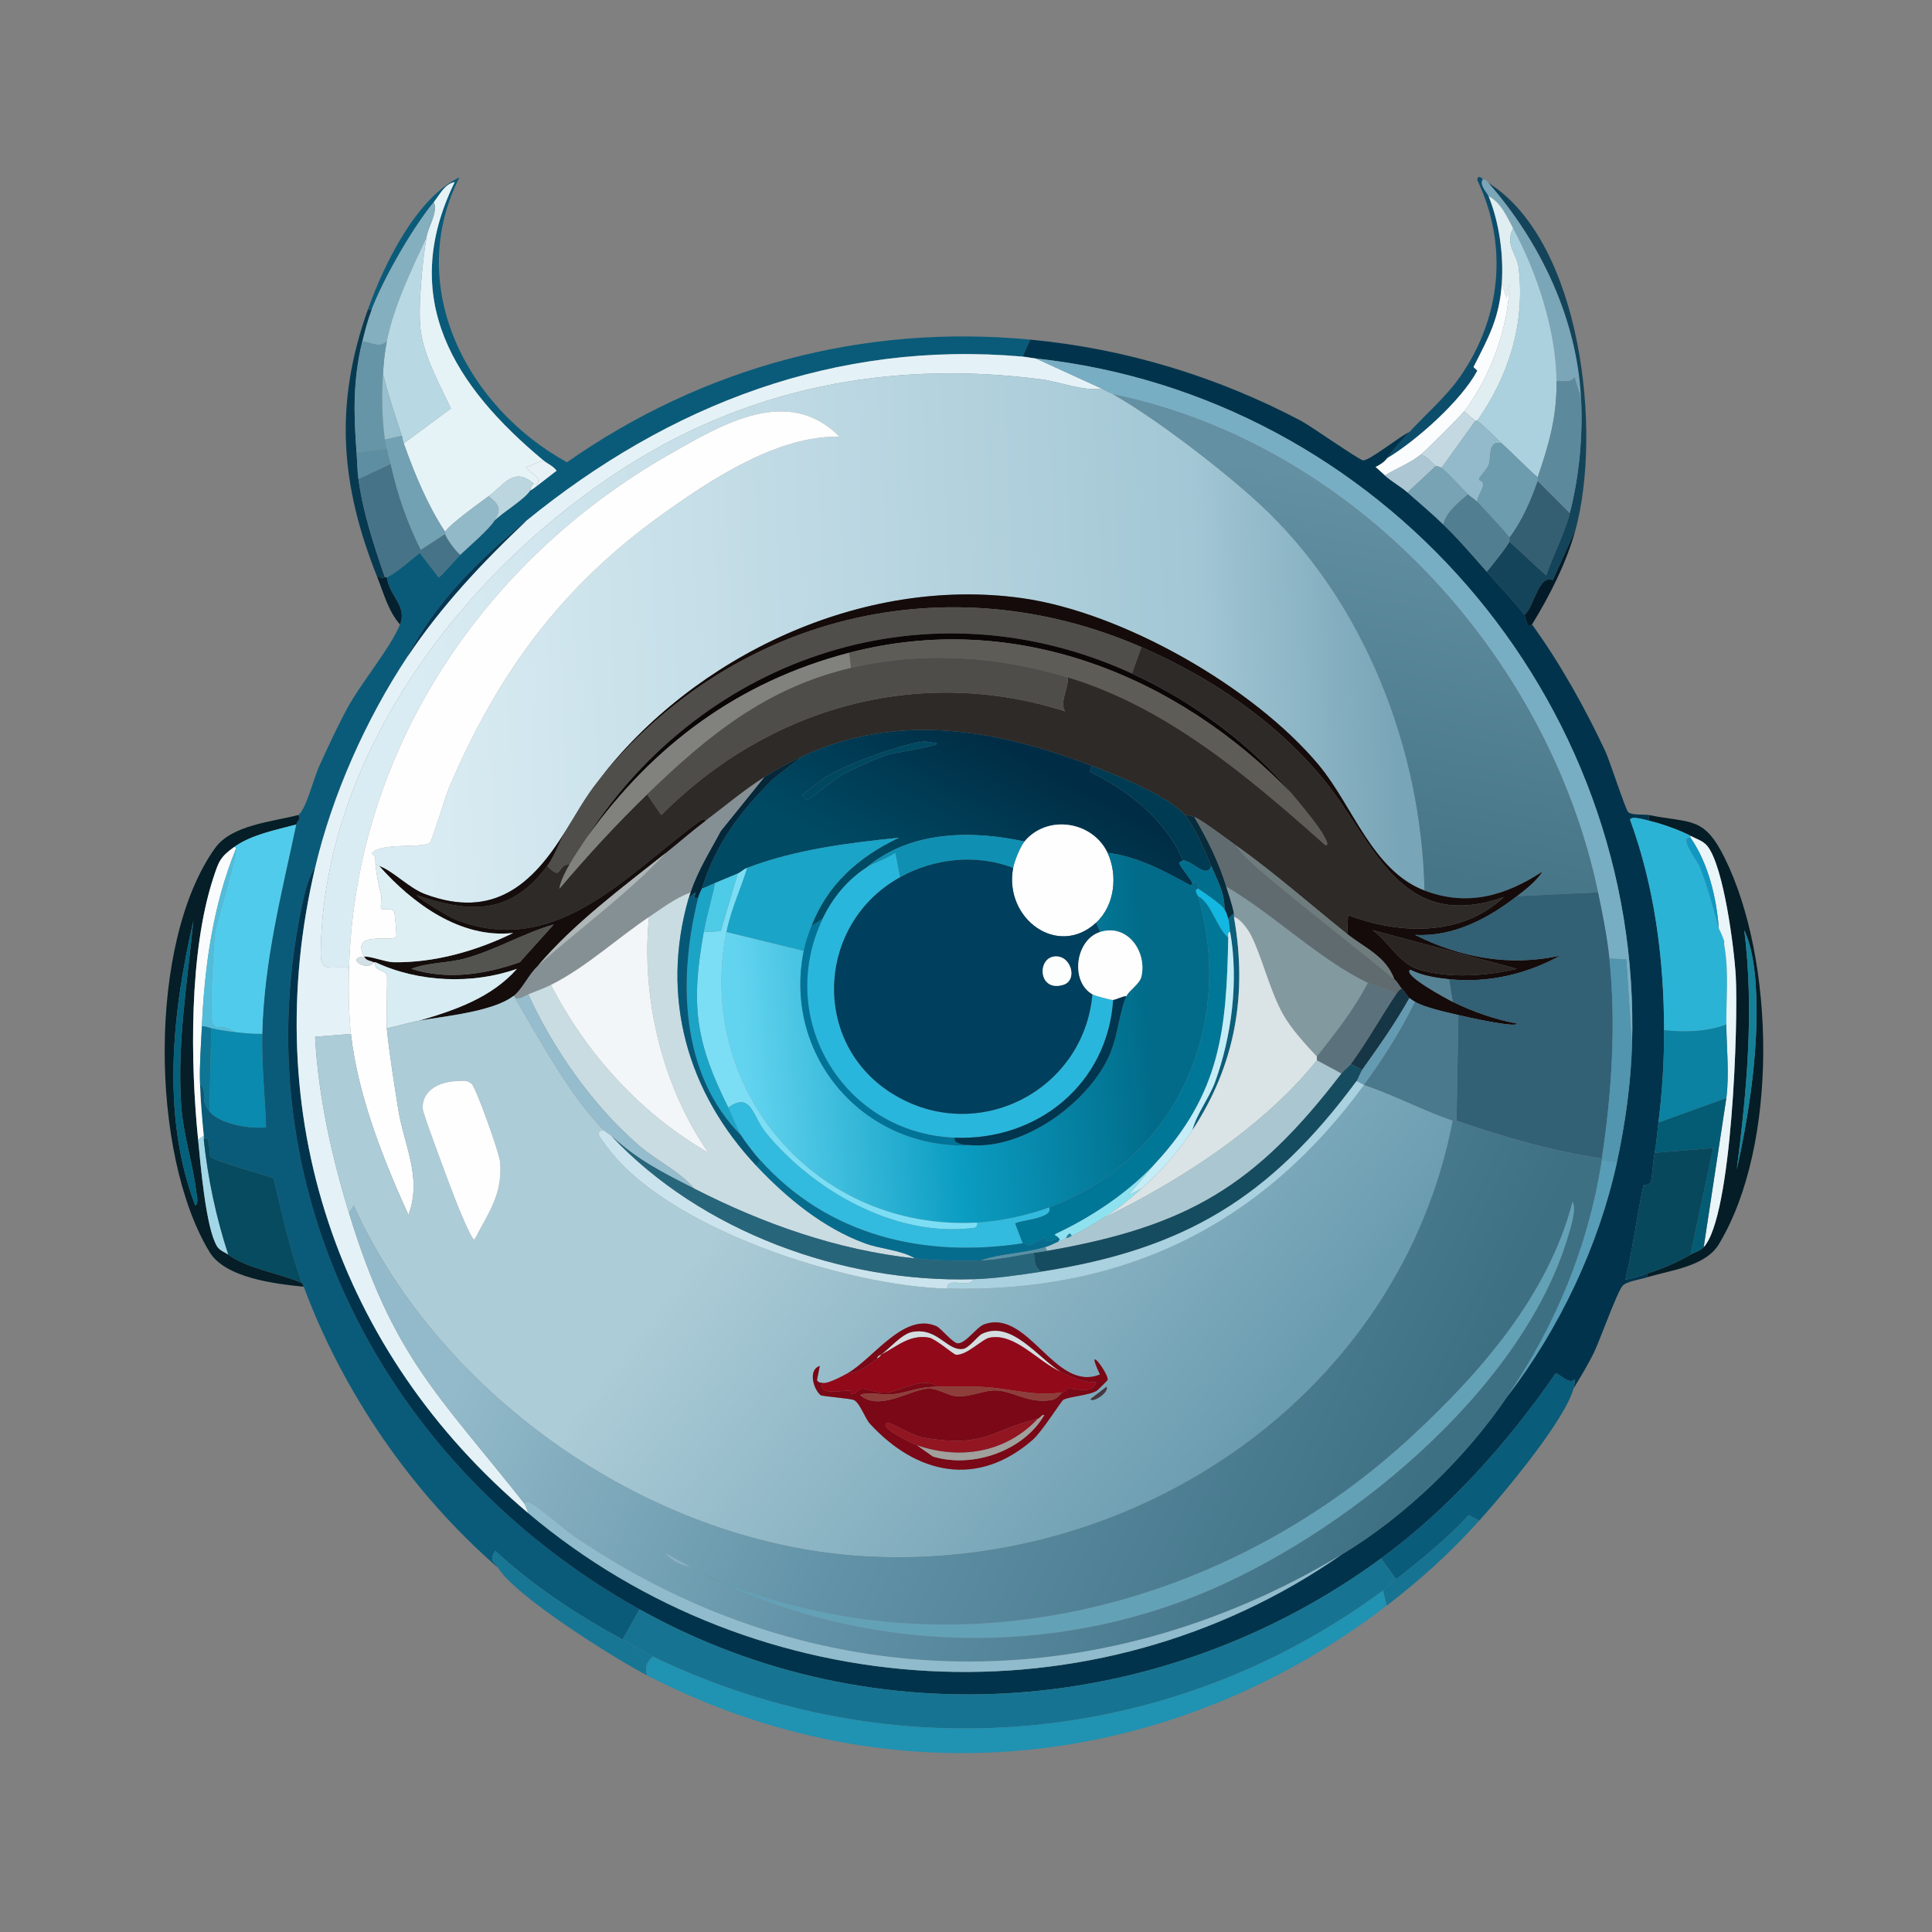 <svg xmlns="http://www.w3.org/2000/svg" width="1024" height="1024"><rect width="100%" height="100%" fill="#808080" stroke="none"/><defs><linearGradient id="a" x1="738.143" x2="218.603" y1="344.436" y2="366.311" gradientUnits="userSpaceOnUse"><stop offset="0%" style="stop-color:#78a5b7"/><stop offset="20%" style="stop-color:#a3c7d5"/><stop offset="100%" style="stop-color:#daecf3"/></linearGradient></defs><defs><linearGradient id="b" x1="734.772" x2="698.628" y1="258.939" y2="451.578" gradientUnits="userSpaceOnUse"><stop offset="0%" style="stop-color:#6390a3"/><stop offset="100%" style="stop-color:#477588"/></linearGradient></defs><defs><linearGradient id="c" x1="528.07" x2="484.402" y1="392.518" y2="471.214" gradientUnits="userSpaceOnUse"><stop offset="0%" style="stop-color:#002d45"/><stop offset="100%" style="stop-color:#004a64"/></linearGradient></defs><defs><linearGradient id="d" x1="634.901" x2="393.599" y1="541.184" y2="559.549" gradientUnits="userSpaceOnUse"><stop offset="10.331%" style="stop-color:#016b89"/><stop offset="54.545%" style="stop-color:#0b9dc2"/><stop offset="100%" style="stop-color:#63d4f0"/></linearGradient></defs><defs><linearGradient id="e" x1="229.945" x2="630.76" y1="490.852" y2="802.96" gradientUnits="userSpaceOnUse"><stop offset="42.717%" style="stop-color:#acccd7"/><stop offset="100%" style="stop-color:#6a9cb0"/></linearGradient></defs><defs><linearGradient id="f" x1="293.213" x2="726.204" y1="627.309" y2="839.07" gradientUnits="userSpaceOnUse"><stop offset="0%" style="stop-color:#93baca"/><stop offset="46.681%" style="stop-color:#6192a7"/><stop offset="100%" style="stop-color:#3e7084"/></linearGradient></defs><path fill="#0a5b79" d="m546 180-4 9c-99.066-8.694-187.365 25.384-263 87-24.726 20.143-48.345 43.306-63 72-21.982 33.109-39.922 73.399-49 112-2.745 3.078-5.104 11.531-6 15.5-34.849 154.345 43.606 302.527 178 377.5l-9 16c-24.167-13.159-47.249-28.304-67.5-47-3.404 4.939-.617 5.507 1.5 9-45.5-39.575-81.905-92.331-103-149-.4-1.076-.902-1.726-1-2-6.401-17.818-10.513-37.083-15-55.5-4.353-1.776-31.837-9.104-33.5-11.5-.645-.929-.131-13.179-3.5-9-.068-.649.064-1.35 0-2-.901-9.202-1.729-18.762-2-28 4.728 6.597-.632 7.873 5 15 5.196 6.576 20.956 9.449 30 8.5-.496-16.49-2.405-32.979-2-49.5.946-38.633 10.093-73.765 18-111 .35-1.65 2.688-2.966 1-5 3.973-2.196 8.367-19.721 11-25.5 4.69-10.293 9.645-21.051 15-31 7.18-13.339 23.197-32.393 28-44.5 3.926-9.896-5.616-14.821-7-25 5.305-2.464 12.691-9.234 17.5-13l10 13c.827.081 9.949-10.508 11.5-12 4.662-4.485 15.04-13.228 18-18 4.498-4.532 15.805-11.13 19-16 1.03-.494 2.111-1.31 3-2 3.652-2.832 7.356-5.639 11-8.5-1.795-2.566-4.737-3.618-7-5.5-46.923-39.036-77.263-85.551-47-147.5-5.484 1.073-7.96 6.809-11 10.5-11.317 13.739-26.651 40.393-33 57h-2c8.432-23.615 25.414-58.866 48.5-70-29.23 57.944 4.055 121.907 57 151 72.304-50.576 157.101-73.341 245.5-65"/><path fill="#0c4d6c" d="M786 95c-2.144 2.98 2.189 6.98 3 9 5.651 14.086 7.976 30.921 7 46-1.192 18.421-7.007 28.818-15 44.5-.064.126 2.067 1.875 2 2-8.545 15.957-32.417 37.212-48 46.5 4.58-6.074 6.996-8.566 12-14 8.889-9.653 19.497-18.675 27-29.5 21.542-31.081 25.549-69.487 9-104 .209-3.516 2.82-.55 3-.5"/><path fill="#7ba6b7" d="M789 97c27.462 31.251 46.835 71.94 49 114l-3.5-11c-2.149 3.218-6.037 1.707-9.5 2-.218-26.801-10.382-57.589-23-81-3.367-6.246-6.429-13.688-13-17-.811-2.02-5.144-6.02-3-9 2.937.823 2.215 1.504 3 2"/><path fill="#e5f3f7" d="m288 244-9 3.5c2.281 4.725 9.106 4.355 5 10.5-.889.69-1.97 1.506-3 2 .229-.349.233-3.219 2-3.5-10.498-9.543-15.882.603-24 6.5-3.515 2.553-22.4 16.115-23 19-9.249-13.879-16.402-31.157-22-47l25-18.5c-5.798-12.383-14.139-27.35-16-41-1.656-12.147.939-36.896 3-49.5 1.074-6.572 6.094-12.747 4-19 3.04-3.691 5.516-9.427 11-10.5-30.263 61.949.077 108.464 47 147.5"/><path fill="#14445a" d="m835 281-12 26.5c-7.543-3.199-9.837 13.989-15 18.5-5.401-7.125-13.873-16.031-20-23 1.943-2.045 11.785-14.613 12-16l19.5 18c3.698-10.89 9.621-21.9 12.5-33 5.012-19.328 7.026-41.072 6-61-2.165-42.06-21.538-82.749-49-114 49.516 31.306 60.16 132.399 46 184"/><path fill="#e0edf1" d="M802 121c-4.611 8.82 2.071 13.115 3 21.5 3.261 29.426-5.276 56.59-22 80.5-.207-.162-.791.161-1 0-2.066-1.589-4.02-3.311-6-5 13.751-17.624 23.778-45.046 24-67.5l-1.5 7.5-2.5-8c.976-15.079-1.349-31.914-7-46 6.571 3.312 9.633 10.754 13 17"/><path fill="#84afbf" d="M226 126c-7.991 17.158-17.313 36.407-21 55-4.587 3.759-7.707.331-13 0 1.37-5.694 2.917-11.55 5-17 6.349-16.607 21.683-43.261 33-57 2.094 6.253-2.926 12.428-4 19"/><path fill="#abd1de" d="M825 202c.157 19.308-3.965 33.185-10 51-6.562-5.762-12.542-12.115-19-18-4.15-3.782-8.624-8.566-13-12 16.724-23.91 25.261-51.074 22-80.5-.929-8.385-7.611-12.68-3-21.5 12.618 23.411 22.782 54.199 23 81"/><path fill="#b8d9e3" d="M214 235c-.575-1.628-.663-3-1-4-3.706-11.003-7.242-21.699-10-33 .386-5.931.841-11.156 2-17 3.687-18.593 13.009-37.842 21-55-2.061 12.604-4.656 37.353-3 49.5 1.861 13.65 10.202 28.617 16 41z"/><path fill="#fafcfd" d="M776 218c-2.045 2.621-20.151 20.734-23 23-5.777 4.594-12.76 7.213-19 11l-5-4.5c2.274-1.231 4.392-2.367 6-4.5 15.583-9.288 39.455-30.543 48-46.5.067-.125-2.064-1.874-2-2 7.993-15.682 13.808-26.079 15-44.5l2.5 8 1.5-7.5c-.222 22.454-10.249 49.876-24 67.5"/><path fill="#073a51" d="M197 164c-2.083 5.45-3.63 11.306-5 17-4.961 20.628-4.58 37.967-3 59 .351 4.674.362 9.33 1 14 2.437 17.841 8.19 35.071 14 52-3.311 1.059-2.533-1.566-4 0-19.596-48.94-22.953-91.716-5-142z"/><path fill="#01344c" d="M747 229c-5.004 5.434-7.42 7.926-12 14-1.608 2.133-3.726 3.269-6 4.5l5 4.5c3.666 3.298 8.399 5.85 12 9 6.205 5.429 13.105 11.305 19 17 8.035 7.762 15.616 16.602 23 25 6.127 6.969 14.599 15.875 20 23 .177.233.797 3.87 2 5.5.784 1.063 1.589-1.065 2-.5 14.704 20.197 28.463 44.843 39 67.5 2.125 4.57 10.686 30.908 12 32 2.035 1.691 8.601 1.02 11 1.5v3c-2.086-.464-9.58-2.82-10-.5 12.976 35.537 17.914 73.638 18 111.5.038 16.545-.968 32.618-3 49-.644 5.19-1.052 10.91-2 16-.896 4.811-1.076 11.094-2 15.5-.366 1.744-3.854 1.314-4 2-3.465 16.24-5.607 33.672-9.5 49.5.878.678 9.724-2.467 11.5-3v2c-3.691 1.15-10.8 2.109-13 4.5-2.795 3.038-12.027 28.801-15 35-3.205 6.683-7.223 13.137-11 19.5.158-.558 1.061-4.774.5-5-2.45 3.412-8.374-3.333-10-3-25.496 36.812-56.259 71.435-92.5 98-114.569 83.98-268.073 96.692-393 27-134.394-74.973-212.849-223.155-178-377.5.896-3.969 3.255-12.422 6-15.5-30.596 130.093 11.706 256.572 113 342 121.452 102.428 300.098 113.295 431 22 33.785-20.271 65.977-51.493 88-84 27.441-35.638 48.413-79.877 58-124 4.327-19.917 7.374-41.594 8-62 5.648-184.078-133.397-344.267-316-364-2.352-.254-5.129-.836-7-1l4-9c50.406 4.756 98.86 19.488 143.5 43 5.142 2.708 31.045 20.95 33 21 3.559.09 19.987-13.208 24.5-15"/><path fill="#6795a8" d="M205 181c-1.159 5.844-1.614 11.069-2 17-.773 11.888-.548 23.177 1 35 .269 2.057.739 3.444 1 5l-16 2c-1.58-21.033-1.961-38.372 3-59 5.293.331 8.413 3.759 13 0"/><path fill="#e4f2f7" d="M542 189c1.871.164 4.648.746 7 1l35 16c-10.396 1.359-21.876-3.633-32.5-5-74.573-9.593-146.63 2.599-211 41-89.532 53.411-169.575 154.925-170.5 263.5-.089 10.449 6.069 6.274 15 7.5-.33 11.229-.245 23.862 1 35l-19 1.5c1.706 31.73 8.754 63.23 18 93.5 23.314 76.33 46.845 95.532 93 154 .181.229 1.878 4.196 2 5-101.294-85.428-143.596-211.907-113-342 9.078-38.601 27.018-78.891 49-112 17.704-26.665 39.806-50.111 63-72 75.635-61.616 163.934-95.694 263-87"/><path fill="#78aec4" d="m865 554-3-45.5-9-.5c-1.193-11.575-3.614-23.609-6-35-26.361-125.851-129.433-237.725-257-264-1.66-.938-4.281-1.798-6-3l-35-16c182.603 19.733 321.648 179.922 316 364"/><path fill="#97bfcd" d="m213 231-9 2c-1.548-11.823-1.773-23.112-1-35 2.758 11.301 6.294 21.997 10 33"/><path fill="url(#a)" d="M584 206c1.719 1.202 4.34 2.062 6 3 22.71 12.827 58.142 40.135 77.5 58 55.479 51.202 86.036 129.985 87.5 205-27.74-10.624-37.917-44.834-56-66.5-34.51-41.349-104.222-81.093-157.5-88.5-84.328-11.724-173.903 30.451-224.5 97-6.827 8.519-11.273 16.895-17 26-17.742 29.088-38.571 47.272-74.5 34-8.815-3.256-16.553-11.945-24.5-15-.817-.314-1.197-.901-2-1-.226-2.396.581-3.799-2-5.5 4.165-6.396 27.858-2.524 31-6 1.028-1.138 8.237-24.865 10-29 25.682-60.233 59.067-106.077 112.5-144.5 26.056-18.737 61.756-42.384 94.5-41.5-27.34-27.75-62.731-6.372-90.5 9.5-98.6 56.356-166.111 156.638-169.5 272-8.931-1.226-15.089 2.949-15-7.5.925-108.575 80.968-210.089 170.5-263.5 64.37-38.401 136.427-50.593 211-41 10.624 1.367 22.104 6.359 32.5 5" style="fill:url(#a)"/>/&gt;<path fill="#5d899d" d="M838 211c1.026 19.928-.988 41.672-6 61l-17-17c.174-.492-.171-1.496 0-2 6.035-17.815 10.157-31.692 10-51 3.463-.293 7.351 1.218 9.5-2z"/><path fill="url(#b)" d="m847 473-43 2c4.737-3.668 10.18-7.907 13.5-13-19.609 12.84-39.847 18.676-62.5 10-1.464-75.015-32.021-153.798-87.5-205-19.358-17.865-54.79-45.173-77.5-58 127.567 26.275 230.639 138.149 257 264" style="fill:url(#b)"/>/&gt;<path fill="#fefefe" d="M199 458c.518 5.487 1.799 11.904 3 16.5.413 1.579-.486 6.3 0 7 .936 1.348 5.797-.739 7 2 .262.597 1.417 12.499 1 13-2.57 3.083-24.317-3.573-17 10.5-10.472.776 2.141 8.326 5 3 .261.135.725-.129 1 0-1.182 4.675 5.11 4.273 6 6.5.529 1.323-.439 24.204 0 28.5 1.436 14.042 3.812 28.52 6 42.5 3.077 19.654 12.902 36.292 5.5 56.5-13.401-29.476-26.876-63.572-30.5-96-1.245-11.138-1.33-23.771-1-35 3.389-115.362 70.9-215.644 169.5-272 27.769-15.872 63.16-37.25 90.5-9.5-32.744-.884-68.444 22.763-94.5 41.5-53.433 38.423-86.818 84.267-112.5 144.5-1.763 4.135-8.972 27.862-10 29-3.142 3.476-26.835-.396-31 6 2.581 1.701 1.774 3.104 2 5.5"/><path fill="#c4d8e1" d="M776 218c1.98 1.689 3.934 3.411 6 5l-18 25c-1.04-.833-2.874-.904-3-1-2.307-1.761-4.533-5.167-8-6 2.849-2.266 20.955-20.379 23-23"/><path fill="#92baca" d="M796 235c-7.594-2.088-5.453 7.211-7 11.5-.514 1.427-4.882 6.586-5 7-.561 1.961 2.577.622 2 4-.494 2.892-3.077 5.462-3 8.5-1.32-1.404-3.608-2.639-5-4-4.528-4.426-9.008-10.004-14-14l18-25c.209.161.793-.162 1 0 4.376 3.434 8.85 8.218 13 12"/><path fill="#73a1b4" d="M213 231c.337 1 .425 2.372 1 4 5.598 15.843 12.751 33.121 22 47-.058.281-.026.706 0 1l-13 8.5c-7.289-14.508-12.501-29.59-16-45.5-.641-2.913-1.434-4.628-2-8-.261-1.556-.731-2.943-1-5z"/><path fill="#6d9cae" d="M796 235c6.458 5.885 12.438 12.238 19 18-.171.504.174 1.508 0 2-3.652 10.354-8.337 21.261-15 30-.29-1.241-14.777-16.637-17-19-.077-3.038 2.506-5.608 3-8.5.577-3.378-2.561-2.039-2-4 .118-.414 4.486-5.573 5-7 1.547-4.289-.594-13.588 7-11.5"/><path fill="#5d8ea2" d="M205 238c.566 3.372 1.359 5.087 2 8l-17 8c-.638-4.67-.649-9.326-1-14z"/><path fill="#acc6d3" d="m761 247-15 14c-3.601-3.15-8.334-5.702-12-9 6.24-3.787 13.223-6.406 19-11 3.467.833 5.693 4.239 8 6"/><path fill="#e8f1f5" d="M288 244c2.263 1.882 5.205 2.934 7 5.5-3.644 2.861-7.348 5.668-11 8.5 4.106-6.145-2.719-5.775-5-10.5z"/><path fill="#477388" d="M207 246c3.499 15.91 8.711 30.992 16 45.5l13-8.5c.159 1.76 5.862 9.716 8 11-1.551 1.492-10.673 12.081-11.5 12l-10-13c-4.809 3.766-12.195 10.536-17.5 13-.256.119-.68-.102-1 0-5.81-16.929-11.563-34.159-14-52z"/><path fill="#78a3b5" d="M764 248c4.992 3.996 9.472 9.574 14 14-4.808 4.337-11.589 9.353-13 16-5.895-5.695-12.795-11.571-19-17l15-14c.126.096 1.96.167 3 1"/><path fill="#bbd6df" d="M281 260c-3.195 4.87-14.502 11.468-19 16 3.899-6.285 2.812-8.086-3-13 8.118-5.897 13.502-16.043 24-6.5-1.767.281-1.771 3.151-2 3.5"/><path fill="#345e71" d="M832 272c-2.879 11.1-8.802 22.11-12.5 33L800 287c.087-.561.119-1.49 0-2 6.663-8.739 11.348-19.646 15-30z"/><path fill="#527e91" d="M783 266c2.223 2.363 16.71 17.759 17 19 .119.51.087 1.439 0 2-.215 1.387-10.057 13.955-12 16-7.384-8.398-14.965-17.238-23-25 1.411-6.647 8.192-11.663 13-16 1.392 1.361 3.68 2.596 5 4"/><path fill="#92b9c8" d="M259 263c5.812 4.914 6.899 6.715 3 13-2.96 4.772-13.338 13.515-18 18-2.138-1.284-7.841-9.24-8-11-.026-.294-.058-.719 0-1 .6-2.885 19.485-16.447 23-19"/><path fill="#043754" d="M279 276c-23.194 21.889-45.296 45.335-63 72 14.655-28.694 38.274-51.857 63-72"/><path fill="#031b28" d="M835 281c-4.747 17.298-13.687 34.84-23 50-.411-.565-1.216 1.563-2 .5-1.203-1.63-1.823-5.267-2-5.5 5.163-4.511 7.457-21.699 15-18.5z"/><path fill="#05202e" d="M204 306c.32-.102.744.119 1 0 1.384 10.179 10.926 15.104 7 25-6.243-7.18-8.574-16.444-12-25 1.467-1.566.689 1.059 4 0"/><path fill="#140b0a" d="M755 472c22.653 8.676 42.891 2.84 62.5-10-3.32 5.093-8.763 9.332-13.5 13-15.396 11.923-33.836 21.68-54 20.5 24.061 12.146 50.245 16.859 77 11-18.242 9.995-38.373 14.604-59 12.5-7.088-.723-14.043-1.797-20.5-5-4.567 2.623 19.781 15.669 22.5 17 10.792 5.28 22.184 9.259 34 11.5-.053 2.585-28.381-3.874-31-4.5-6.311-1.508-17.629-3.913-23-7-.702-.403-2.336-1.487-3-2-.995-.769-2.959-4.117-4-5-1.367-1.159-1.843-3.22-4-5-4.368-12.143-15.776-16.617-25-24l.5-10c27.224 10.384 60.035 11.485 82.5-9.5-55.851 19.579-68.721-29.966-96-63-25.354-30.703-59.741-53.701-96-69.5-103.17-44.953-217.697-16.718-288 71 50.597-66.549 140.172-108.724 224.5-97 53.278 7.407 122.99 47.151 157.5 88.5 18.083 21.666 28.26 55.876 56 66.5m-27.5 21c9.322 6.865 13.941 17.724 25 21 15.96 4.728 35.607 3.248 51.5-.5z"/><path fill="#504e4a" d="m605 343-5 14c-106.905-49.117-226.337-10.387-289 87-2.898 4.503-6.378 9.432-9 14-7.327.391-3.477 9.613-12 1 4.349-5.862 6.598-13.591 10-19 5.727-9.105 10.173-17.481 17-26 70.303-87.718 184.83-115.953 288-71"/><path fill="#0a0605" d="M600 357c31.861 14.638 62.625 37.107 85 64-61.133-63.377-147.258-97.934-235-75-58.665 15.333-104.023 49.066-139 98 62.663-97.387 182.095-136.117 289-87"/><path fill="#5e5c57" d="M685 421c4.365 5.246 14.256 16.98 17 22.5.3.604 2.841 4.812.5 4.5-40.582-36.002-83.619-72.975-136.5-89-37.129-11.252-76.929-13.953-115-5l-1-8c87.742-22.934 173.867 11.623 235 75"/><path fill="#2e2a27" d="M714 495c-19.548-15.648-38.594-32.501-59-47-4.984-3.541-17.318-12.977-22-15-1.274-.551-3.551-1.057-5-1-9.213-10.465-35.773-20.963-49-26-50.853-19.366-103.053-28.784-154-5-7.285 3.401-13.226 6.728-20 11-10.574 6.668-20.954 15.469-31 23-.57-2.094-4.816 1.491-5.5 2-37.947 28.257-75.271 71.49-128 50-2.046-.834-19.87-11.403-19.5-12.5 27.492 9.336 49.379 10.945 69-15.5 8.523 8.613 4.673-.609 12-1-1.989 3.465-4.933 9.03-5.5 13 14.658-17.254 30.244-34.272 46.5-50l7.5 11c56.487-56.935 136.392-79.742 214-55-3.019-4.86 1.907-12.198 1.5-18 52.881 16.025 95.918 52.998 136.5 89 2.341.312-.2-3.896-.5-4.5-2.744-5.52-12.635-17.254-17-22.5-22.375-26.893-53.139-49.362-85-64l5-14c36.259 15.799 70.646 38.797 96 69.5 27.279 33.034 40.149 82.579 96 63-22.465 20.985-55.276 19.884-82.5 9.5z"/><path fill="#81827d" d="m450 346 1 8c-44.859 10.549-75.931 35.972-108 67-16.256 15.728-31.842 32.746-46.5 50 .567-3.97 3.511-9.535 5.5-13 2.622-4.568 6.102-9.497 9-14 34.977-48.934 80.335-82.667 139-98"/><path fill="#4f4d49" d="M566 359c.407 5.802-4.519 13.14-1.5 18-77.608-24.742-157.513-1.935-214 55l-7.5-11c32.069-31.028 63.141-56.451 108-67 38.071-8.953 77.871-6.252 115 5"/><path fill="url(#c)" d="m579 406-1.5 3c20.114 9.424 40.675 25.908 49.5 47 .048.115-2.2.945-2 1.5.858 2.377 5.65 7.705 7 10.5-.078-.045-.164 1.734-1.5 1-13.713-7.531-27.61-14.996-43.5-17-7.932-16.797-31.924-20.508-44-6-28.436-6.154-60.878-5.68-84 14-10.072 6.597-17.873 16.22-23 27l-6 4c8.498-22.309 25.371-37.07 46.5-47-27.172 2.821-54.849 6.225-80.5 16-2.009.765-3.423 2.334-5 3-3.981 1.681-8.016 3.327-12 5-2.319.974-4.589 2.207-7 3 7.296-23.656 19.903-40.263 37.5-58l15.5-12c50.947-23.784 103.147-14.366 154 5m-88.5-13c-8.936.161-41.226 11.425-53 19-4.3 2.766-8.339 6.488-12.5 9.5.669.447 2.18 2.502 2.5 2.5 1.221-.007 15.968-11.959 20-14 5.842-2.957 16.997-8.152 23-10 2.462-.758 28.193-4.884 26-6-.271-.138-5.696-1.005-6-1" style="fill:url(#c)"/>/&gt;<path fill="#004760" d="M490.5 393c.304-.005 5.729.862 6 1 2.193 1.116-23.538 5.242-26 6-6.003 1.848-17.158 7.043-23 10-4.032 2.041-18.779 13.993-20 14-.32.002-1.831-2.053-2.5-2.5 4.161-3.012 8.2-6.734 12.5-9.5 11.774-7.575 44.064-18.839 53-19"/><path fill="#042739" d="m425 401-15.5 12c-17.597 17.737-30.204 34.344-37.5 58-.404 1.308-1.301 2.209-2 5-3.761.537-.647-2.726-1.5-3l-3.5 3c.316-1.097.665-1.968 1-3 3.758-11.581 10.363-21.841 16-32.5l23-28.5c6.774-4.272 12.715-7.599 20-11"/><path fill="#003b54" d="M628 432c5.071 5.761 10.847 19.607 14 27-2.597 7.119-9.786-2.767-15-3-8.825-21.092-29.386-37.576-49.5-47l1.5-3c13.227 5.037 39.787 15.535 49 26"/><path fill="#859095" d="M366 473c-8.177 3.056-14.86 8.21-22 13-17.311 11.615-33.325 26.655-52 36-3.71 1.857-8.128 3.388-12 5-2.378.99-4.03 2.635-7 2-.153-.259.142-1.164-1-1 4.818-3.613 8.231-11.725 13-16 22.302-19.994 47.394-37.947 68-60 7.036-5.594 13.788-11.594 21-17 10.046-7.531 20.426-16.332 31-23l-23 28.5c-5.637 10.659-12.242 20.919-16 32.5"/><path fill="#051e27" d="M157 437c-11.045 3.015-23.607 5.254-33 12-7.349 5.278-8.143 7.731-11 16.5-12.829 39.372-12.134 97.601-8 138.5 1.278 12.647 4.028 46.659 10 56.5 1.478 2.436 4.071 3.11 6 4.5 10.574 7.62 27.106 9.737 39 15 .098.274.6.924 1 2-15.214-1.558-41.579-4.576-50-18.5-31.449-51.998-32.782-164.032 3-214 8.792-12.278 30.315-13.943 44-17.5 1.688 2.034-.65 3.35-1 5m-54.5 51c-11.205 48.725-17.153 103.212 1 151 1.967-1.439.762-5.333.5-7.5-1.801-14.887-6.978-30.357-8-46-2.14-32.758 3.313-65.109 6.5-97.5"/><path fill="#082c3c" d="M633 433c6.964 11.8 12.962 23.812 17 37 1.368 4.469 3.112 9.446 4 14l-3 3c-.624-1.781-.953-3.337-2-5 .252-8.413-3.865-15.649-7-23-3.153-7.393-8.929-21.239-14-27 1.449-.057 3.726.449 5 1"/><path fill="#041d26" d="M873 677v-2c6.985-2.098 16.712-6.233 23-10 2.227-1.334 5.067-1.94 7-4 15.061-16.056 18.338-119.027 17-143.5-.801-14.661-6.383-58.137-15-69-2.276-2.87-5.961-3.861-9-5.5-5.547-2.991-15.865-6.636-22-8v-3c22.327 4.463 29.037.479 40 22.5 26.992 54.22 28.81 152.412-3 205-7.224 11.943-26.291 13.85-38 17.5m51.5-184c5.311 42.51 1.374 84.842-4 127 5.656-24.931 10.385-55.785 10.5-81.5.063-14.076-.618-32.797-6.5-45.5"/><path fill="#606b70" d="M655 448c4.34 6.355 12.54 12.989 18.5 18 21.495 18.073 43.854 35.141 65.5 53 2.157 1.78 2.633 3.841 4 5-1.319.418-2.313 1.983-3 3-4.083-2.774-10.846-3.985-15-6-26.21-12.715-49.783-36.268-75-51-4.038-13.188-10.036-25.2-17-37 4.682 2.023 17.016 11.459 22 15"/><path fill="#2bb3d6" d="M874 435c6.135 1.364 16.453 5.009 22 8v1c-6.489-.553 3.879 12.646 5 15.5 3.704 9.428 7.412 22.602 10 32.5.109.415 2.411 4.681 3 7.5.046.219-.474-.831 0 2 2.416 14.425.882 27.312 1 41.5-9.838 3.876-22.434 4.22-33 3-.086-37.862-5.024-75.963-18-111.5.42-2.32 7.914.036 10 .5"/><path fill="#140d0c" d="M374 435c-7.212 5.406-13.964 11.406-21 17-23.485 18.671-48.725 37.286-68 60-4.769 4.275-8.182 12.387-13 16-11.068 8.301-36.339 10.565-50 13 18.93-5.447 38.531-12.23 52-27.5-23.543 8.356-52.206 7.207-75-3.5-.275-.129-.739.135-1 0-2.062-1.065-3.74-.577-5-3 3.515-.26 11.391 2.927 15.5 3 21.757.388 44.19-6.031 63.5-15.5-28.036 3.105-53.409-15.729-71-35.5 7.947 3.055 15.685 11.744 24.5 15 35.929 13.272 56.758-4.912 74.5-34-3.402 5.409-5.651 13.138-10 19-19.621 26.445-41.508 24.836-69 15.5-.37 1.097 17.454 11.666 19.5 12.5 52.729 21.49 90.053-21.743 128-50 .684-.509 4.93-4.094 5.5-2m-80.5 55c-16.06 4.592-30.934 13.608-47 18-9.331 2.551-19.349 2.019-28.5 5.5 18.966 6.092 39.267 2.948 57.5-3.5z"/><path fill="#51cbeb" d="M157 437c-7.907 37.235-17.054 72.367-18 111-4.985.093-10.071-.418-15-1-7.502-6.149-11.625 2.508-12-9.5-.304-9.728 1.047-35.302 2-43 .821-6.629 12.115-41.945 11-44.5-.181-.415.093-1.15-1-1 9.393-6.746 21.955-8.985 33-12"/><path fill="#fefefe" d="M587 452c5.519 11.686 3.935 27.791-6 37-20.448 18.955-49.054-2.248-44-29 .697-3.691 3.743-11.289 6-14 12.076-14.508 36.068-10.797 44 6"/><path fill="#0f90b3" d="M543 446c-2.257 2.711-5.303 10.309-6 14-19.582-7.454-41.699-5.136-60 5l-2.5-13c-4.501 3.335-10.981 5.04-15.5 8 23.122-19.68 55.564-20.154 84-14"/><path fill="#eaf5f9" d="m903 661 12-79c1.659-13.103.108-26.005 0-39-.118-14.188 1.416-27.075-1-41.5-.474-2.831.046-1.781 0-2-.589-2.819-2.891-7.085-3-7.5-1.206-16.044-5.557-34.524-15-48v-1c3.039 1.639 6.724 2.63 9 5.5 8.617 10.863 14.199 54.339 15 69 1.338 24.473-1.939 127.444-17 143.5"/><path fill="#1aa4c7" d="M430 491c-1.771 4.648-2.997 8.03-4 13l-41-10c2.344-11.872 7.461-22.561 11-34 25.651-9.775 53.328-13.179 80.5-16-21.129 9.93-38.002 24.691-46.5 47"/><path fill="#1098c2" d="M896 444c9.443 13.476 13.794 31.956 15 48-2.588-9.898-6.296-23.072-10-32.5-1.121-2.854-11.489-16.053-5-15.5"/><path fill="#6e7c7d" d="M714 495c9.224 7.383 20.632 11.857 25 24-21.646-17.859-44.005-34.927-65.5-53-5.96-5.011-14.16-11.645-18.5-18 20.406 14.499 39.452 31.352 59 47"/><path fill="#f9fbfc" d="M124 449c1.093-.15.819.585 1 1-12.13 29.857-16.551 61.895-18 94-.454 10.067-1.298 19.852-1 30 .271 9.238 1.099 18.798 2 28l-3 2c-4.134-40.899-4.829-99.128 8-138.5 2.857-8.769 3.651-11.222 11-16.5"/><path fill="#52bdda" d="M124 547c-4.055-.478-8.026-1.067-12-2-1.678-.394-3.21-1.203-5-1 1.449-32.105 5.87-64.143 18-94 1.115 2.555-10.179 37.871-11 44.5-.953 7.698-2.304 33.272-2 43 .375 12.008 4.498 3.351 12 9.5"/><path fill="#aeb6b7" d="M285 512c19.275-22.714 44.515-41.329 68-60-20.606 22.053-45.698 40.006-68 60"/><path fill="#29b6dc" d="M477 465c-44.359 24.567-47.471 88.232-3.5 115 44.583 27.141 100.949-1.862 105.5-53 1.437.825 9.777 3.019 11 3-2.923 44.403-39.941 74.699-84 73-58.574-2.259-95.355-62.694-70-116 5.127-10.78 12.928-20.403 23-27 4.519-2.96 10.999-4.665 15.5-8z"/><path fill="url(#d)" d="M632 468c.733.421.232-1.734 3 .5.266.215-.215 2.354 0 2.5-2.384.777-.339 2.847 0 4 19.962 67.81-11.51 139.822-79 165-11.065 4.128-26.229 7.359-38 8-85.48 4.655-149.516-70.37-133-154l41 10c-11.266 55.838 32.116 105.777 89 103 27.798 1.737 60.007-21.488 72-45.5 5.622-11.256 5.934-24.301 10-33.5 1.387-3.138 7.062-6.317 8-10.5 2.976-13.278-7.532-28.163-22-23.5l-2-5c9.935-9.209 11.519-25.314 6-37 15.89 2.004 29.787 9.469 43.5 17 1.336.734 1.422-1.045 1.5-1" style="fill:url(#d)"/>/&gt;<path fill="#003f5d" d="M537 460c-5.054 26.752 23.552 47.955 44 29l2 5c-13.058 4.208-15.891 26.176-4 33-4.551 51.138-60.917 80.141-105.5 53-43.971-26.768-40.859-90.433 3.5-115 18.301-10.136 40.418-12.454 60-5m21.5 47c-8.922 1.388-8.003 18.882 5 15 8.126-2.426 4.058-16.409-5-15"/><path fill="#016e8e" d="M642 459c3.135 7.351 7.252 14.587 7 23-1.829-2.904-10.754-8.79-14-11-.215-.146.266-2.285 0-2.5-2.768-2.234-2.267-.079-3-.5-1.35-2.795-6.142-8.123-7-10.5-.2-.555 2.048-1.385 2-1.5 5.214.233 12.403 10.119 15 3"/><path fill="#deeff4" d="M201 459c17.591 19.771 42.964 38.605 71 35.5-19.31 9.469-41.743 15.888-63.5 15.5-4.109-.073-11.985-3.26-15.5-3-7.317-14.073 14.43-7.417 17-10.5.417-.501-.738-12.403-1-13-1.203-2.739-6.064-.652-7-2-.486-.7.413-5.421 0-7-1.201-4.596-2.482-11.013-3-16.5.803.099 1.183.686 2 1"/><path fill="#7bdef5" d="M385 494c-16.516 83.63 47.52 158.655 133 154 .157 2.85-1.317 2.758-3.5 3-40.608 4.503-83.456-20.018-108.5-50.5-7.23-8.8-7.695-22.128-20-13.5-17.334-34.695-19.986-54.228-13-93l9-.5 9-30.5c1.577-.666 2.991-2.235 5-3-3.539 11.439-8.656 22.128-11 34"/><path fill="#4ecbe6" d="M373 494c1.592-8.834 4.213-17.236 6-26 3.984-1.673 8.019-3.319 12-5l-9 30.5z"/><path fill="#1ca4c7" d="M373 494c-6.986 38.772-4.334 58.305 13 93 1.806 3.615 5.154 12.14 7 15-32.707-32.719-33.64-83.509-23-126 .699-2.791 1.596-3.692 2-5 2.411-.793 4.681-2.026 7-3-1.787 8.764-4.408 17.166-6 26"/><path fill="#8399a0" d="M725 521c-7.498 14.367-17.164 26.497-27 39-6.081-6.512-13.688-14.754-18-22.5-7.072-12.705-11.088-30.453-17-42-1.306-2.552-5.716-8.894-9-9.5-.111-.626.121-1.379 0-2-.888-4.554-2.632-9.531-4-14 25.217 14.732 48.79 38.285 75 51"/><path fill="#12b8e1" d="M649 482c1.047 1.663 1.376 3.219 2 5 .642 1.832.659 5.101 1 7-1.545.075-.978 1.85-1 3-6.537-5.66-8.831-18.214-16-22-.339-1.153-2.384-3.223 0-4 3.246 2.21 12.171 8.096 14 11"/><path fill="#c9dce2" d="M366 473c-.335 1.032-.684 1.903-1 3-15.158 52.621-.641 103.128 36 142 15.917 16.886 35.366 32.936 57.5 41 8.583 3.127 19.241 3.524 26.5 8-41.15-4.412-80.512-18.355-117-37-7.708-9.164-20.175-14.896-29.5-23-24.249-21.074-45.228-50.861-58.5-80 3.872-1.612 8.29-3.143 12-5 18.868 36.691 47.653 68.371 83.5 89-24.619-35.287-35.803-82.511-31.5-125 7.14-4.79 13.823-9.944 22-13"/><path fill="#075877" d="M370 476c-10.64 42.491-9.707 93.281 23 126 2.571 3.984 6.853 9.503 10 13l-2 3c-36.641-38.872-51.158-89.379-36-142l3.5-3c.853.274-2.261 3.537 1.5 3"/><path fill="#326074" d="M847 473c2.386 11.391 4.807 23.425 6 35 3.592 34.843 1.273 71.426-4 106-26.294-3.854-51.961-11.413-77-20l1-56c2.619.626 30.947 7.085 31 4.5-11.816-2.241-23.208-6.22-34-11.5l-2-12c20.627 2.104 40.758-2.505 59-12.5-26.755 5.859-52.939 1.146-77-11 20.164 1.18 38.604-8.577 54-20.5z"/><path fill="#017798" d="M651 497c-.925 48.782-4.056 82.478-39 120-14.213 15.261-33.638 28.212-52.5 37-1.053 1.006.575.624 1.5 2-8.224 4.195-6.995-.109-7.5 0-.591.127-5.965 3.658-8 4-1.335.225-1.622-1.285-3.5-1l-4-10.5c1.279-1.741 20.843-2.63 18-8.5 67.49-25.178 98.962-97.19 79-165 7.169 3.786 9.463 16.34 16 22"/><path fill="#0c5e7a" d="M654 486c7.266 40.866.773 78.417-22 113 2.179-8.608 8.955-17.145 12-25.5 8.829-24.225 12.588-53.979 8-79.5-.341-1.899-.358-5.168-1-7l3-3c.121.621-.111 1.374 0 2"/><path fill="#f2f6f8" d="M292 522c18.675-9.345 34.689-24.385 52-36-4.303 42.489 6.881 89.713 31.5 125-35.847-20.629-64.632-52.309-83.5-89"/><path fill="#dae3e5" d="M698 560c-.199.253.198 1.753 0 2-28.451 35.544-73.398 64.46-114 84 8.442-5.244 13.611-9.479 21-16 10.613-9.367 19.211-19.171 27-31 22.773-34.583 29.266-72.134 22-113 3.284.606 7.694 6.948 9 9.5 5.912 11.547 9.928 29.295 17 42 4.312 7.746 11.919 15.988 18 22.5"/><path fill="#007398" d="M436 487c-25.355 53.306 11.426 113.741 70 116-1.063 3.602 6.067 3.817 9 4-56.884 2.777-100.266-47.162-89-103 1.003-4.97 2.229-8.352 4-13z"/><path fill="#05617b" d="M102.5 488c-3.187 32.391-8.64 64.742-6.5 97.5 1.022 15.643 6.199 31.113 8 46 .262 2.167 1.467 6.061-.5 7.5-18.153-47.788-12.205-102.275-1-151"/><path fill="#535350" d="m293.5 490-18 20c-18.233 6.448-38.534 9.592-57.5 3.5 9.151-3.481 19.169-2.949 28.5-5.5 16.066-4.392 30.94-13.408 47-18"/><path fill="#fefefe" d="M597 528c-1.784-.071-5.754 1.981-7 2-1.223.019-9.563-2.175-11-3-11.891-6.824-9.058-28.792 4-33 14.468-4.663 24.976 10.222 22 23.5-.938 4.183-6.613 7.362-8 10.5"/><path fill="#2a2422" d="m727.5 493 76.5 20.5c-15.893 3.748-35.54 5.228-51.5.5-11.059-3.276-15.678-14.135-25-21"/><path fill="#158199" d="M924.5 493c5.882 12.703 6.563 31.424 6.5 45.5-.115 25.715-4.844 56.569-10.5 81.5 5.374-42.158 9.311-84.49 4-127"/><path fill="#c5edf8" d="M632 599c-7.789 11.829-16.387 21.633-27 31l-7 3.5 14-16.5c34.944-37.522 38.075-71.218 39-120 .022-1.15-.545-2.925 1-3 4.588 25.521.829 55.275-8 79.5-3.045 8.355-9.821 16.892-12 25.5"/><path fill="#d2dfe4" d="M193 507c1.26 2.423 2.938 1.935 5 3-2.859 5.326-15.472-2.224-5-3"/><path fill="#fcfdfd" d="M558.5 507c9.058-1.409 13.126 12.574 5 15-13.003 3.882-13.922-13.612-5-15"/><path fill="#5195af" d="M865 554c-.626 20.406-3.673 42.083-8 62l-8-1c.051-.325-.05-.674 0-1 5.273-34.574 7.592-71.157 4-106l9 .5z"/><path fill="#d8edf3" d="M222 541c-5.844 1.042-11.173 2.897-17 4-.439-4.296.529-27.177 0-28.5-.89-2.227-7.182-1.825-6-6.5 22.794 10.707 51.457 11.856 75 3.5-13.469 15.27-33.07 22.053-52 27.5"/><path fill="#558395" d="m768 519 2 12c-2.719-1.331-27.067-14.377-22.5-17 6.457 3.203 13.412 4.277 20.5 5"/><path fill="#5b727c" d="M740 527c-8.137 12.052-15.395 25.33-24 37-.776 1.053-3.957 3.638-5 5l-13-7c.198-.247-.199-1.747 0-2 9.836-12.503 19.502-24.633 27-39 4.154 2.015 10.917 3.226 15 6"/><path fill="#163545" d="M747 529c-7.43 13.283-16.171 25.64-25 38l-6-3c8.605-11.67 15.863-24.948 24-37 .687-1.017 1.681-2.582 3-3 1.041.883 3.005 4.231 4 5"/><path fill="#95bdcd" d="M368 630c-16.85-8.61-29.695-14.907-44-28-1.107-1.013-2.949-1.953-4-3-17.474-17.396-34.259-48.452-47-70 2.97.635 4.622-1.01 7-2 13.272 29.139 34.251 58.926 58.5 80 9.325 8.104 21.792 13.836 29.5 23"/><path fill="url(#e)" d="M273 529c12.741 21.548 29.526 52.604 47 70-5.319.467-1.633 4.108 0 6.5 31.175 45.659 129.055 76.188 182 77.5 93.561 2.319 166.703-33.596 221-108 15.89 5.422 31.609 13.646 47 19-27.865 143.991-165.605 238.225-309.5 231-113.462-5.697-226.285-83.192-273-186l-2.5 4c-9.246-30.27-16.294-61.77-18-93.5l19-1.5c3.624 32.428 17.099 66.524 30.5 96 7.402-20.208-2.423-36.846-5.5-56.5-2.188-13.98-4.564-28.458-6-42.5 5.827-1.103 11.156-2.958 17-4 13.661-2.435 38.932-4.699 50-13 1.142-.164.847.741 1 1m-30.5 44c-8.805.182-18.777 4.3-18.5 14.5.072 2.656 15.67 44.144 18 50 .847 2.13 7.986 19.862 9.5 19.5 7.487-14.484 15.116-24.105 13.5-41.5-.416-4.472-12.73-39.112-15-41-2.655-2.209-4.364-1.565-7.5-1.5M449 728c-2.663 1.474-10.297 5.563-13 5-1.318-.275-2.048.025-3-1.5l1.5-7.5c-6.321 2.006-3.434 12.269.5 15.5.683.561 15.657 1.719 17.5 2.5 3.158 1.337 6.106 9.886 8.5 12.5 24.683 26.943 57.071 34.281 86.5 8.5 4.708-4.125 14.9-20.271 16-21 2.727-1.807 13.963-2.343 18-5 .325-.214 5.304-5.164 5.5-5.5 1.396-2.394-12.732-21.485-4-3-23.946 9.737-37.894-35.165-61.5-26.5-3.905 1.433-9.794 10.36-14 10-2.462-.211-9.072-8.125-11-9-17.378-7.885-33.771 17.401-47.5 25m137.5 7-8.5 6.5c.778 2.354 9.995-3.378 8.5-6.5" style="fill:url(#e)"/>/&gt;<path fill="#00364f" d="M597 528c-4.066 9.199-4.378 22.244-10 33.5-11.993 24.012-44.202 47.237-72 45.5-2.933-.183-10.063-.398-9-4 44.059 1.699 81.077-28.597 84-73 1.246-.019 5.216-2.071 7-2"/><path fill="#659bb2" d="M750 531c-7.446 15.31-16.996 30.292-27 44-1.346-.459-2.654-1.506-4-2 .707-.956 1.967-4.554 3-6 8.829-12.36 17.57-24.717 25-38 .664.513 2.298 1.597 3 2"/><path fill="#4a788c" d="m773 538-1 56c-.5-.172-1.504.173-2 0-15.391-5.354-31.11-13.578-47-19 10.004-13.708 19.554-28.69 27-44 5.371 3.087 16.689 5.492 23 7"/><path fill="#0b82a2" d="m915 582-36 13c2.032-16.382 3.038-32.455 3-49 10.566 1.22 23.162.876 33-3 .108 12.995 1.659 25.897 0 39"/><path fill="#0e7694" d="m112 545-1 44c-5.632-7.127-.272-8.403-5-15-.298-10.148.546-19.933 1-30 1.79-.203 3.322.606 5 1"/><path fill="#098aae" d="M124 547c4.929.582 10.015 1.093 15 1-.405 16.521 1.504 33.01 2 49.5-9.044.949-24.804-1.924-30-8.5l1-44c3.974.933 7.945 1.522 12 2"/><path fill="#aac7d1" d="M711 569c-45.575 59.528-81.214 80.97-156 94l-1-2c2.407-.725 4.722-1.962 7-3 1.618-.737 2.071-.512 4-2 1.314.297 1.965-.518 3-1 4.816-2.245 11.394-6.139 16-9 40.602-19.54 85.549-48.456 114-84z"/><path fill="#164c5f" d="M722 567c-1.033 1.446-2.293 5.044-3 6-45.548 61.566-90.861 89.282-167 101-3.794-2.116-3.573-5.559-4-10 2.284-.351 4.743-.607 7-1 74.786-13.03 110.425-34.472 156-94 1.043-1.362 4.224-3.947 5-5z"/><path fill="#fefeff" d="M242.5 573c3.136-.065 4.845-.709 7.5 1.5 2.27 1.888 14.584 36.528 15 41 1.616 17.395-6.013 27.016-13.5 41.5-1.514.362-8.653-17.37-9.5-19.5-2.33-5.856-17.928-47.344-18-50-.277-10.2 9.695-14.318 18.5-14.5"/><path fill="#a9d1e0" d="M723 575c-54.297 74.404-127.439 110.319-221 108-.242-6.848 11.794.278 14-5 11.837-.353 24.297-2.199 36-4 76.139-11.718 121.452-39.434 167-101 1.346.494 2.654 1.541 4 2"/><path fill="#045b74" d="m915 582-12 79c-1.933 2.06-4.773 2.666-7 4l12-56.5-31 2.5c.948-5.09 1.356-10.81 2-16z"/><path fill="#32bbde" d="M518 648c11.771-.641 26.935-3.872 38-8 2.843 5.87-16.721 6.759-18 8.5l4 10.5c-51.732 7.856-102.698-3.663-139-44-3.147-3.497-7.429-9.016-10-13-1.846-2.86-5.194-11.385-7-15 12.305-8.628 12.77 4.7 20 13.5 25.044 30.482 67.892 55.003 108.5 50.5 2.183-.242 3.657-.15 3.5-3"/><path fill="url(#f)" d="M772 594c25.039 8.587 50.706 16.146 77 20-.05.326.051.675 0 1-7.161 45.542-24.237 86.971-50 125-22.023 32.507-54.215 63.729-88 84-129.445 77.669-279.972 76.193-405.5-9-7.573-5.14-14.437-11.922-22-17-1.045-.702-4.683-3.365-5.5-1-46.155-58.468-69.686-77.67-93-154l2.5-4c46.715 102.808 159.538 180.303 273 186 143.895 7.225 281.635-87.009 309.5-231 .496.173 1.5-.172 2 0m61.5 43c-12.887 49.699-49.043 90.908-86 125-100.562 92.765-248.379 128.768-376.5 71.5 80.706 41.108 178.181 46.119 262.5 12.5 77.612-30.945 172.845-107.92 197.5-190.5 1.355-4.538 4.684-14.6 2.5-18.5m-481 186c2.524 3.757 8.942 6.962 13.5 7.5z" style="fill:url(#f)"/>/&gt;<path fill="#cae3ec" d="M320 599c1.051 1.047 2.893 1.987 4 3 47.652 50.843 122.615 78.07 192 76-2.206 5.278-14.242-1.848-14 5-52.945-1.312-150.825-31.841-182-77.5-1.633-2.392-5.319-6.033 0-6.5"/><path fill="#a2d7e8" d="M108 604c2.181 20.707 6.552 41.312 13 61-1.929-1.39-4.522-2.064-6-4.5-5.972-9.841-8.722-43.853-10-56.5l3-2c.064.65-.068 1.351 0 2"/><path fill="#064b60" d="M160 680c-11.894-5.263-28.426-7.38-39-15-6.448-19.688-10.819-40.293-13-61 3.369-4.179 2.855 8.071 3.5 9 1.663 2.396 29.147 9.724 33.5 11.5 4.487 18.417 8.599 37.682 15 55.5"/><path fill="#27657b" d="M368 630c36.488 18.645 75.85 32.588 117 37 10.572 1.133 24.359 1.47 35 1 10.21-.451 18.224-2.498 28-4 .427 4.441.206 7.884 4 10-11.703 1.801-24.163 3.647-36 4-69.385 2.07-144.348-25.157-192-76 14.305 13.093 27.15 19.39 44 28"/><path fill="#07485c" d="M896 665c-6.288 3.767-16.015 7.902-23 10-1.776.533-10.622 3.678-11.5 3 3.893-15.828 6.035-33.26 9.5-49.5.146-.686 3.634-.256 4-2 .924-4.406 1.104-10.689 2-15.5l31-2.5z"/><path fill="#066c8d" d="M542 659c1.878-.285 2.165 1.225 3.5 1 2.035-.342 7.409-3.873 8-4 .505-.109-.724 4.195 7.5 0 .718 1.069 1.238-.127 0 2-2.278 1.038-4.593 2.275-7 3-11.04 3.326-23.064 3.369-34 7-10.641.47-24.428.133-35-1-7.259-4.476-17.917-4.873-26.5-8-22.134-8.064-41.583-24.114-57.5-41l2-3c36.302 40.337 87.268 51.856 139 44"/><path fill="#579db7" d="M857 616c-9.587 44.123-30.559 88.362-58 124 25.763-38.029 42.839-79.458 50-125z"/><path fill="#8ee2f0" d="M605 630c-7.389 6.521-12.558 10.756-21 16-4.606 2.861-11.184 6.755-16 9-1.215-2.914-2.538.644-3 1-1.929 1.488-2.382 1.263-4 2 1.238-2.127.718-.931 0-2-.925-1.376-2.553-.994-1.5-2 18.862-8.788 38.287-21.739 52.5-37l-14 16.5z"/><path fill="#63a1b7" d="M833.5 637c2.184 3.9-1.145 13.962-2.5 18.5-24.655 82.58-119.888 159.555-197.5 190.5-84.319 33.619-181.794 28.608-262.5-12.5 128.121 57.268 275.938 21.265 376.5-71.5 36.957-34.092 73.113-75.301 86-125"/><path fill="#1f86a1" d="M568 655c-1.035.482-1.686 1.297-3 1 .462-.356 1.785-3.914 3-1"/><path fill="#5691a5" d="m554 661 1 2c-2.257.393-4.716.649-7 1-9.776 1.502-17.79 3.549-28 4 10.936-3.631 22.96-3.674 34-7"/><path fill="#7a0816" d="M436 733c-2.901 7.003 10.741 3.87 14.5 4 .761.026.24 1.975 1 2 1.519.049 4.138-2.979 5-3 3.954-.095 7.883 2.726 14 2 7.544-.895 19.473-8.714 26.5-3-10.873.087-14.658 2.76-23.5 4-3.445.483-16.487-1.41-17.5.5 10.41 8.887 26.936-3.471 36.5-3.5 4.421-.013 10.329 3.693 14 4 8.332.696 14.716-3.449 22-3 8.942.551 17.37 7.226 29 5 3.203-.613 5.169-3.922 5.5-4 3.002-.705 1.774-1.855 2.5-2 3.112-.622 13.771 3.665 15.5-3.5-7.456.414-12.547-2.583-19-5.5-12.069-7.454-25.897-27.394-41.5-20-1.996.946-6.979 7.543-10 8-8.63 1.307-13.435-11.553-27-9-5.618 1.057-12.217 9.056-16.5 12-.884.448-1.923.82-2 2-4.439 3.344-9.855 7.958-16 8 13.729-7.599 30.122-32.885 47.5-25 1.928.875 8.538 8.789 11 9 4.206.36 10.095-8.567 14-10 23.606-8.665 37.554 36.237 61.5 26.5-8.732-18.485 5.396.606 4 3-.196.336-5.175 5.286-5.5 5.5-4.037 2.657-15.273 3.193-18 5-1.1.729-11.292 16.875-16 21-29.429 25.781-61.817 18.443-86.5-8.5-2.394-2.614-5.342-11.163-8.5-12.5-1.843-.781-16.817-1.939-17.5-2.5-3.934-3.231-6.821-13.494-.5-15.5l-1.5 7.5c.952 1.525 1.682 1.225 3 1.5m114 19c-25.367 6.093-27.422 15.469-60.5 10-5.609-.927-18.023-8.361-19-8-6.219 2.299 14.244 11.569 15.5 12l8.5 6c21.607 6.463 48.239-3.317 59-22-1.196-.587-2.088 1.661-3.5 2"/><path fill="#d4dee0" d="M562 727c-12.158-5.496-24.08-20.615-37.5-18-4.052.79-12.367 9.802-18 9-1.074-.153-10.784-8.397-14-9-10.322-1.937-17.063 4.72-25.5 9 4.283-2.944 10.882-10.943 16.5-12 13.565-2.553 18.37 10.307 27 9 3.021-.457 8.004-7.054 10-8 15.603-7.394 29.431 12.546 41.5 20"/><path fill="#920919" d="M562 727c6.453 2.917 11.544 5.914 19 5.5-1.729 7.165-12.388 2.878-15.5 3.5-.726.145.502 1.295-2.5 2-16.174 2.488-29.039-2.849-45.5-3-6.528-.06-14.081-.051-20.5 0-7.027-5.714-18.956 2.105-26.5 3-6.117.726-10.046-2.095-14-2-.862.021-3.481 3.049-5 3-.76-.025-.239-1.974-1-2-3.759-.13-17.401 3.003-14.5-4 2.703.563 10.337-3.526 13-5 6.145-.042 11.561-4.656 16-8 1.922-1.448 1.883-1.92 2-2 8.437-4.28 15.178-10.937 25.5-9 3.216.603 12.926 8.847 14 9 5.633.802 13.948-8.21 18-9 13.42-2.615 25.342 12.504 37.5 18"/><path fill="#d4dee0" d="M465 720c.077-1.18 1.116-1.552 2-2-.117.08-.078.552-2 2"/><path fill="#095c7a" d="M834 736c-4.9 17.292-37.105 55.75-50 70l-5.5-3c-11.714 12.7-24.953 23.372-38.5 34l-8-11c36.241-26.565 67.004-61.188 92.5-98 1.626-.333 7.55 6.412 10 3 .561.226-.342 4.442-.5 5"/><path fill="#8e3e3a" d="M497 735c6.419-.051 13.972-.06 20.5 0 16.461.151 29.326 5.488 45.5 3-.331.078-2.297 3.387-5.5 4-11.63 2.226-20.058-4.449-29-5-7.284-.449-13.668 3.696-22 3-3.671-.307-9.579-4.013-14-4-9.564.029-26.09 12.387-36.5 3.5 1.013-1.91 14.055-.017 17.5-.5 8.842-1.24 12.627-3.913 23.5-4"/><path fill="#453840" d="M586.5 735c1.495 3.122-7.722 8.854-8.5 6.5z"/><path fill="#a0a09d" d="M486 766c23.055 7.907 47.165 3.908 64-14 1.412-.339 2.304-2.587 3.5-2-10.761 18.683-37.393 28.463-59 22z"/><path fill="#921522" d="M550 752c-16.835 17.908-40.945 21.907-64 14-1.256-.431-21.719-9.701-15.5-12 .977-.361 13.391 7.073 19 8 33.078 5.469 35.133-3.907 60.5-10"/><path fill="#8fbbcc" d="M711 824c-130.902 91.295-309.548 80.428-431-22-.122-.804-1.819-4.771-2-5 .817-2.365 4.455.298 5.5 1 7.563 5.078 14.427 11.86 22 17 125.528 85.193 276.055 86.669 405.5 9"/><path fill="#167392" d="M784 806c-15.417 17.036-30.725 31.013-49 45l-2-8c2.546-1.886 4.795-4.27 7-6 13.547-10.628 26.786-21.3 38.5-34z"/><path fill="#177694" d="M330 869c5.268 2.868 10.621 6.403 16 9-3.346 3.359-4.346 5.484-3 10-17.15-8.871-69.84-41.885-79-57-2.117-3.493-4.904-4.061-1.5-9 20.251 18.696 43.333 33.841 67.5 47"/><path fill="#87b2c5" d="m352.5 823 13.5 7.5c-4.558-.538-10.976-3.743-13.5-7.5"/><path fill="#167492" d="m732 826 8 11c-2.205 1.73-4.454 4.114-7 6-112.635 83.458-260.656 96-387 35-5.379-2.597-10.732-6.132-16-9l9-16c124.927 69.692 278.431 56.98 393-27"/><path fill="#2092b2" d="M735 851c-114.541 87.662-262.58 103.941-392 37-1.346-4.516-.346-6.641 3-10 126.344 61 274.365 48.458 387-35z"/></svg>